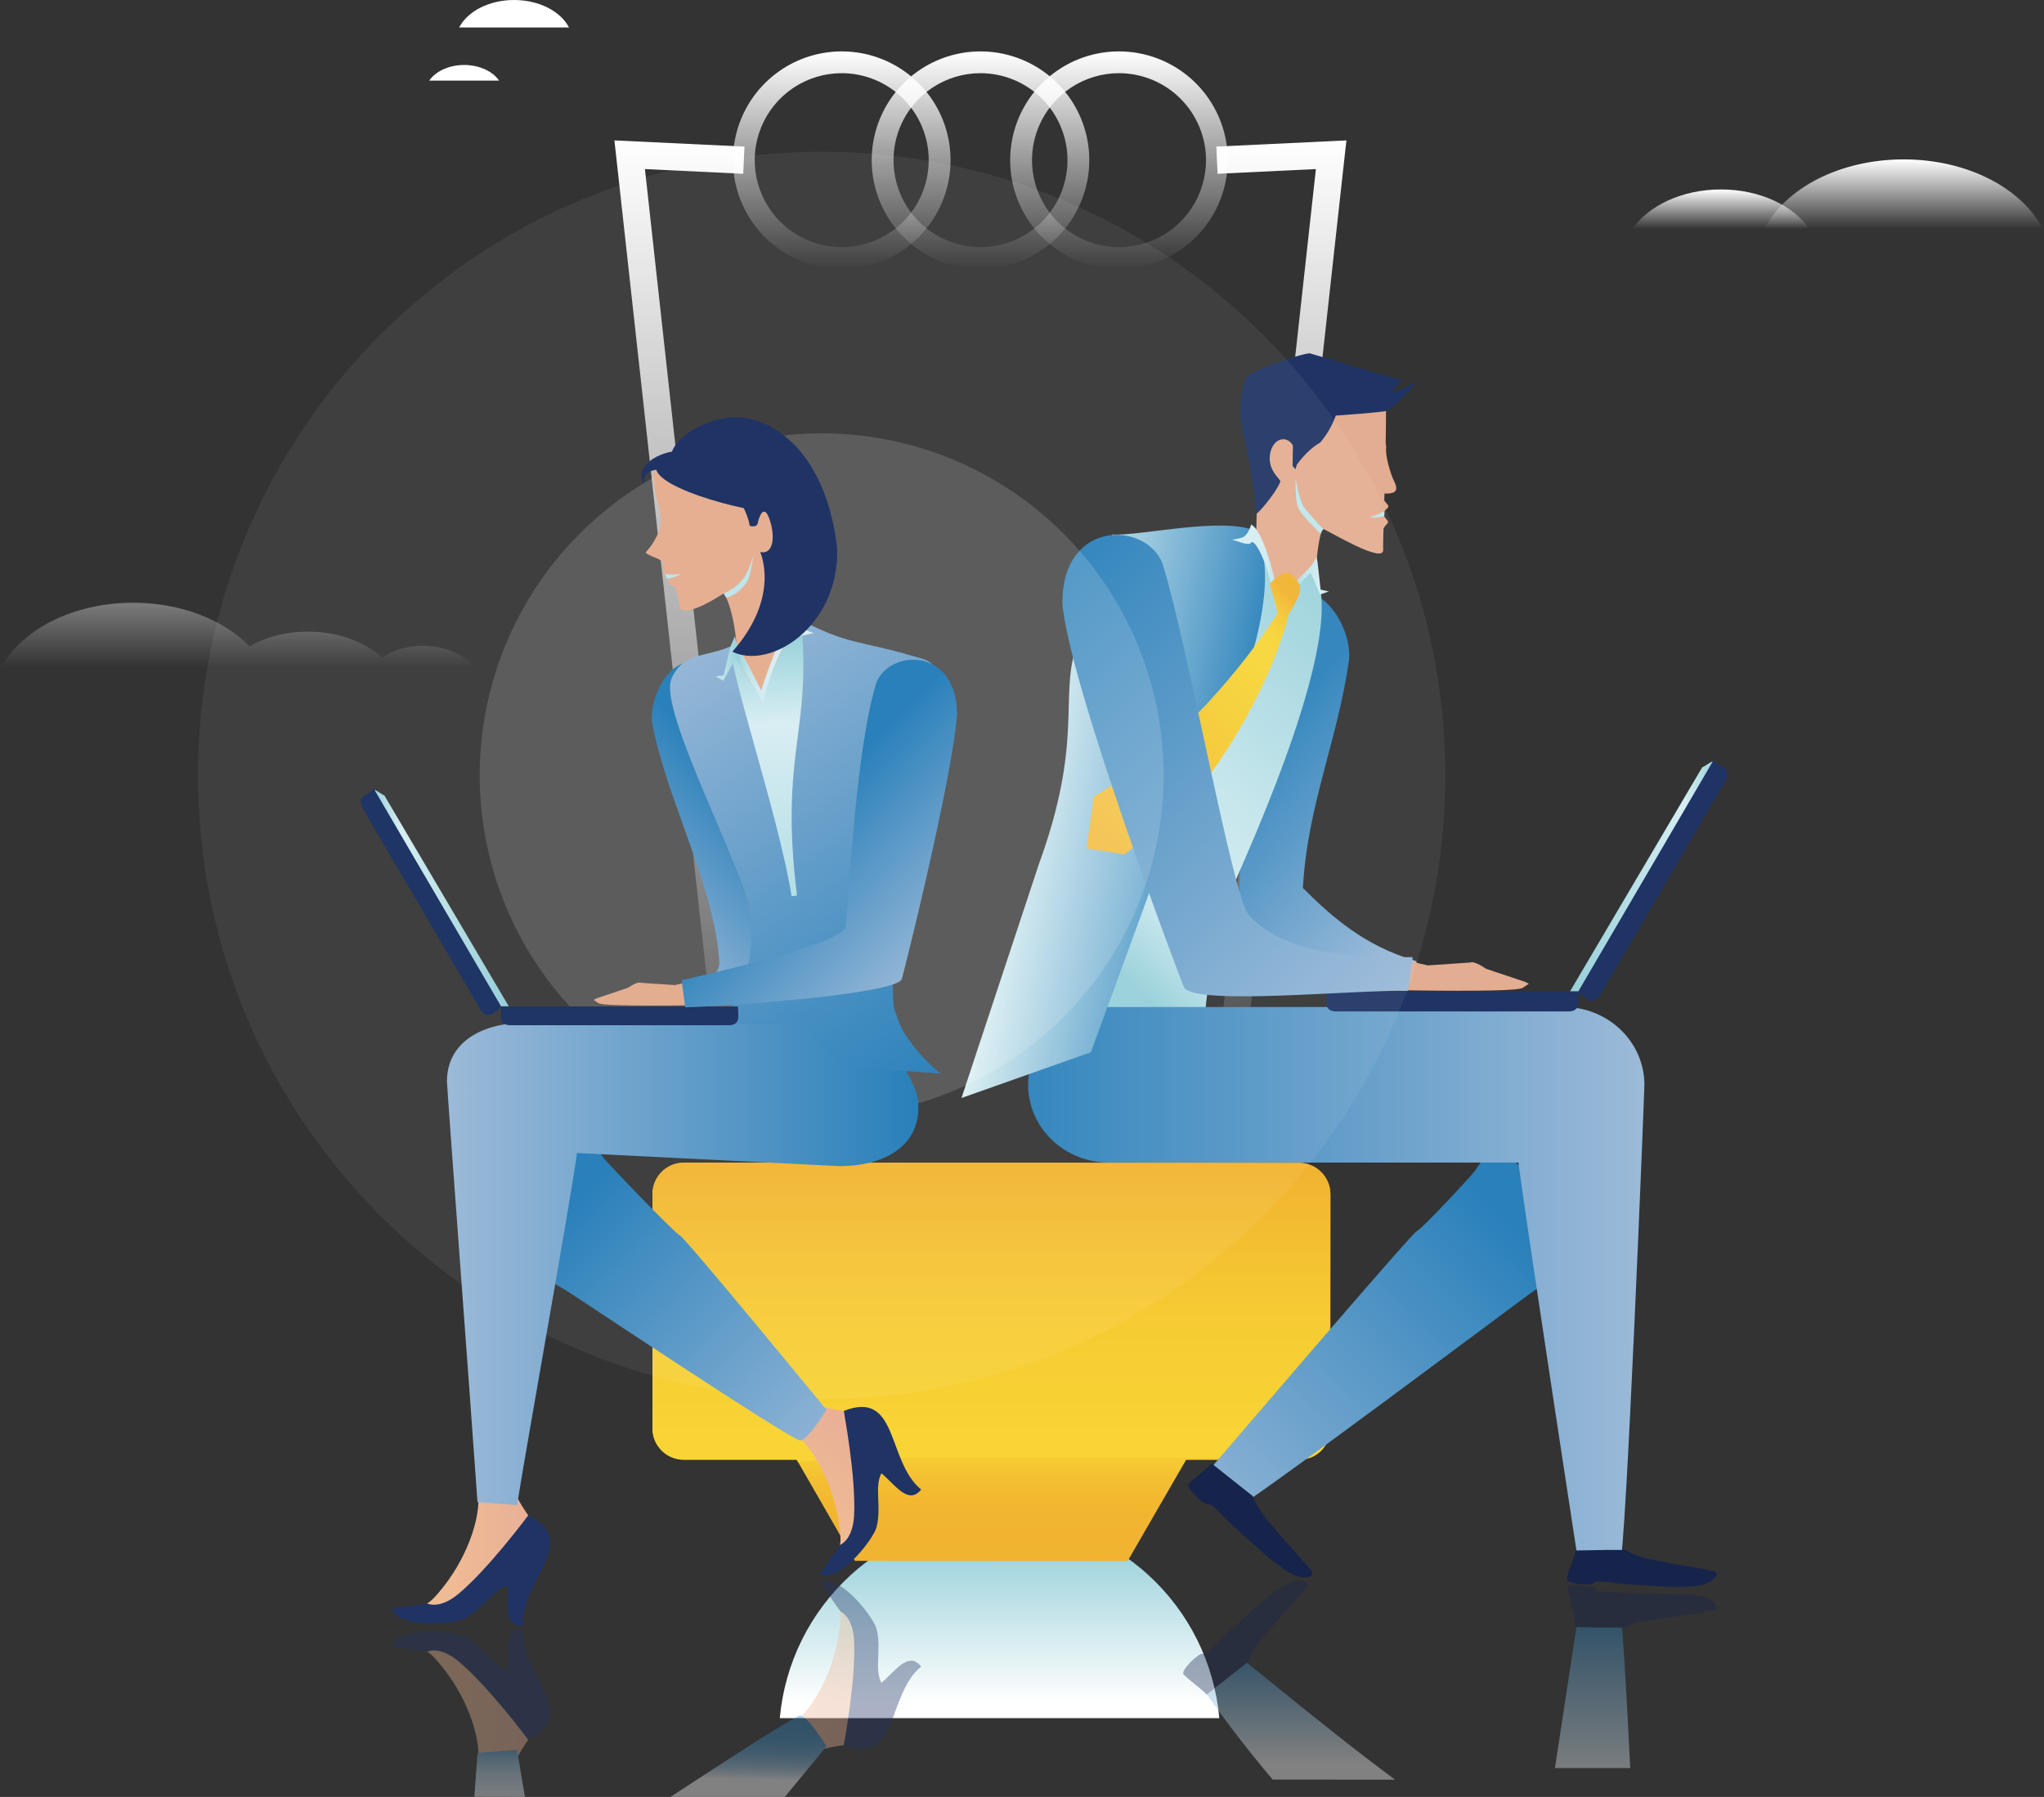 <svg width="389" height="342" viewBox="0 0 389 342" fill="none" xmlns="http://www.w3.org/2000/svg">
<rect x="0" y="0" width="389" height="342" fill="#333333" stroke="none"/>
<path style="mix-blend-mode:multiply" d="M232.052 326.995C231.111 316.553 226.298 306.84 218.559 299.767C210.82 292.693 200.714 288.771 190.23 288.771C179.745 288.771 169.639 292.693 161.9 299.767C154.161 306.84 149.348 316.553 148.407 326.995H232.052Z" fill="url(#paint0_linear_26_1733)"/>
<path d="M335.766 43.587C339.752 35.842 350.123 30.336 362.291 30.336C374.459 30.336 384.816 35.851 388.792 43.596L335.766 43.587Z" fill="url(#paint1_linear_26_1733)"/>
<path d="M310.672 43.587C313.73 39.126 320.125 36.058 327.522 36.058C334.919 36.058 341.309 39.136 344.372 43.587H310.672Z" fill="url(#paint2_linear_26_1733)"/>
<path d="M87.381 5.233C88.953 2.183 93.028 0 97.837 0C102.646 0 106.721 2.183 108.288 5.233H87.381Z" fill="white"/>
<path d="M81.692 15.34C82.897 13.58 85.424 12.366 88.337 12.366C91.249 12.366 93.776 13.58 94.981 15.34H81.692Z" fill="white"/>
<path d="M247.227 221.323L130.135 221.286C128.558 221.286 127.045 221.911 125.928 223.024C124.811 224.137 124.18 225.647 124.174 227.224V271.879C124.18 273.456 124.811 274.966 125.928 276.078C127.046 277.19 128.559 277.814 130.135 277.813H151.625L162.702 297.063L214.609 297.091L225.728 277.846H247.218C247.999 277.847 248.773 277.693 249.495 277.395C250.218 277.096 250.874 276.658 251.427 276.106C251.979 275.553 252.418 274.897 252.717 274.175C253.016 273.453 253.17 272.68 253.17 271.898L253.194 227.29C253.194 225.708 252.565 224.19 251.446 223.071C250.327 221.952 248.81 221.323 247.227 221.323Z" fill="url(#paint3_linear_26_1733)"/>
<path d="M130.135 277.813H151.626L151.87 278.246C157.22 277.693 162.594 277.415 167.972 277.413H249.401C250.509 276.977 251.461 276.218 252.132 275.235C252.803 274.251 253.163 273.089 253.166 271.898L253.189 227.29C253.189 225.711 252.563 224.196 251.448 223.078C250.333 221.959 248.821 221.328 247.241 221.323L130.135 221.286C128.558 221.286 127.045 221.911 125.928 223.024C124.811 224.137 124.18 225.647 124.174 227.224V271.879C124.18 273.456 124.811 274.966 125.928 276.078C127.046 277.19 128.559 277.814 130.135 277.813Z" fill="url(#paint4_linear_26_1733)"/>
<path d="M212.952 51.191C208.857 51.191 204.855 49.977 201.45 47.702C198.045 45.427 195.391 42.193 193.824 38.41C192.257 34.627 191.847 30.464 192.646 26.448C193.445 22.432 195.417 18.742 198.312 15.847C201.208 12.951 204.897 10.979 208.913 10.181C212.929 9.382 217.092 9.792 220.876 11.359C224.659 12.926 227.892 15.58 230.167 18.984C232.442 22.389 233.657 26.392 233.657 30.487C233.657 35.978 231.475 41.244 227.592 45.127C223.71 49.01 218.443 51.191 212.952 51.191ZM212.952 13.928C209.678 13.93 206.477 14.903 203.755 16.724C201.034 18.544 198.913 21.131 197.661 24.157C196.409 27.183 196.082 30.512 196.722 33.723C197.362 36.935 198.94 39.884 201.256 42.199C203.573 44.514 206.523 46.09 209.735 46.728C212.947 47.366 216.276 47.038 219.301 45.784C222.326 44.531 224.911 42.408 226.731 39.685C228.55 36.963 229.52 33.762 229.52 30.487C229.516 26.095 227.768 21.885 224.662 18.78C221.555 15.676 217.344 13.931 212.952 13.928Z" fill="url(#paint5_linear_26_1733)"/>
<path d="M160.199 51.191C156.104 51.191 152.101 49.977 148.696 47.702C145.291 45.427 142.638 42.193 141.071 38.41C139.504 34.627 139.094 30.464 139.893 26.448C140.691 22.432 142.663 18.742 145.559 15.847C148.454 12.951 152.143 10.979 156.16 10.181C160.176 9.382 164.339 9.792 168.122 11.359C171.905 12.926 175.139 15.58 177.414 18.984C179.689 22.389 180.903 26.392 180.903 30.487C180.903 35.978 178.722 41.244 174.839 45.127C170.956 49.01 165.69 51.191 160.199 51.191ZM160.199 13.928C156.924 13.926 153.721 14.896 150.997 16.714C148.273 18.533 146.149 21.118 144.894 24.144C143.639 27.169 143.31 30.499 143.948 33.712C144.586 36.924 146.162 39.876 148.477 42.192C150.793 44.509 153.743 46.087 156.956 46.727C160.168 47.367 163.498 47.039 166.524 45.786C169.55 44.533 172.137 42.411 173.957 39.688C175.777 36.964 176.748 33.762 176.748 30.487C176.744 26.098 175 21.89 171.897 18.786C168.795 15.681 164.588 13.934 160.199 13.928Z" fill="url(#paint6_linear_26_1733)"/>
<path d="M186.602 51.191C182.507 51.191 178.504 49.977 175.099 47.702C171.694 45.427 169.04 42.193 167.473 38.41C165.906 34.627 165.496 30.464 166.295 26.448C167.094 22.432 169.066 18.742 171.961 15.847C174.857 12.951 178.546 10.979 182.562 10.181C186.579 9.382 190.741 9.792 194.525 11.359C198.308 12.926 201.541 15.58 203.816 18.984C206.091 22.389 207.306 26.392 207.306 30.487C207.306 35.978 205.124 41.244 201.242 45.127C197.359 49.01 192.093 51.191 186.602 51.191ZM186.602 13.928C183.327 13.928 180.125 14.899 177.402 16.719C174.679 18.538 172.557 21.125 171.303 24.15C170.05 27.176 169.722 30.505 170.361 33.717C171 36.929 172.577 39.88 174.893 42.196C177.209 44.511 180.159 46.089 183.371 46.727C186.583 47.366 189.913 47.038 192.938 45.785C195.964 44.532 198.55 42.41 200.37 39.687C202.189 36.963 203.16 33.762 203.16 30.487C203.155 26.097 201.409 21.888 198.305 18.784C195.2 15.68 190.992 13.933 186.602 13.928Z" fill="url(#paint7_linear_26_1733)"/>
<path d="M250.432 32.176L229.958 217.841H235.167L255.904 29.739L256.243 26.723L231.483 27.899L231.723 33.075L250.432 32.176Z" fill="url(#paint8_linear_26_1733)"/>
<path d="M143.203 217.841L122.738 32.176L141.443 33.075L141.687 27.899L116.932 26.723L138.003 217.841H143.203Z" fill="url(#paint9_linear_26_1733)"/>
<path d="M269.451 182.889C259.81 180.066 253.631 174.673 247.957 168.998C248.818 153.197 254.61 140.883 256.761 125.406C257.306 117.633 248.07 105.596 241.929 118.645C237.077 131.251 235.252 180 235.398 180.07C247.594 184.093 249.985 185.063 267.762 188.07C268.948 184.94 269.978 183.039 269.451 182.889Z" fill="url(#paint10_linear_26_1733)"/>
<path fill-rule="evenodd" clip-rule="evenodd" d="M47.479 122.993C42.59 117.99 34.5 114.716 25.349 114.716C13.712 114.716 3.807 119.99 0 127.42L42.495 127.42L50.711 127.42L74.719 127.42C74.719 127.42 74.719 127.42 74.719 127.42H90.609C88.779 124.743 84.963 122.908 80.535 122.908C77.505 122.908 74.764 123.767 72.749 125.167C69.46 122.147 64.347 120.212 58.612 120.212C54.41 120.212 50.542 121.25 47.479 122.993Z" fill="url(#paint11_linear_26_1733)"/>
<path d="M263.273 72.488C257.085 75.443 253.575 75.095 247.105 75.9C246.427 75.984 239.044 81.292 238.381 81.255L239.322 90.92L239.044 102.801L240.065 109.417L249.947 113.741C249.947 113.741 250.771 100.237 251.947 100.721C253.123 101.206 263.381 107.408 263.24 104.627C263.099 101.846 264.482 71.914 263.273 72.488Z" fill="#E3AD91"/>
<path d="M258.497 80.746C256.723 83.184 257.556 85.452 258.967 87.894C259.681 89.034 260.274 90.245 260.737 91.508C261.207 92.92 261.546 91.24 262.322 91.037C261.659 91.207 261.005 91.4 260.351 91.616C258.469 92.228 257.368 94.741 260.167 93.828C261.744 93.315 267.282 95.381 265.301 91.541C264.642 90.261 263.598 86.657 263.805 85.273C264.087 83.391 260.548 82.45 261.88 80.615C263.292 78.686 259.24 79.735 258.511 80.746" fill="#E3AD91"/>
<path d="M263.104 101.648C263.104 101.738 262.76 104.599 262.77 104.702C261.231 104.109 259.984 100.938 258.309 100.693C258.177 98.378 258.031 96.058 257.904 93.738C259.565 93.903 259.989 92.096 261.626 91.819C260.619 89.522 262.798 93.654 262.774 93.701C262.37 94.242 263.715 95.555 264.12 96.091C264.525 96.627 263.744 96.797 263.344 97.475C262.944 98.152 264.167 98.952 264.167 99.357C264.167 99.761 262.962 100.303 263.104 101.648Z" fill="#E3AD91"/>
<path d="M241.722 86.332C242.315 83.076 245.449 82.6 246.427 85.584C246.427 85.584 246.653 88.177 246.484 88.906C247.632 87.179 249.444 85.221 251.255 84.233C252.541 82.711 253.543 80.971 254.215 79.095C254.215 79.095 263.452 78.469 264.064 78.154C264.675 77.838 269.183 73.919 269.108 72.771C269.108 72.771 265.918 74.902 264.873 74.432L266.783 72.399C266.783 72.399 250.154 67.552 249.373 67.27C248.592 66.988 239.27 70.093 237.609 71.477C235.948 72.86 235.591 79.579 236.847 83.593C237.496 85.673 239.256 97.145 239.058 97.71C238.786 98.472 242.639 94.209 243.675 91.654C243.849 91.277 241.134 89.579 241.722 86.332Z" fill="#1F3465"/>
<path d="M246.559 89.325L245.999 88.68L246.07 83.824L248.484 81.697L246.559 89.325Z" fill="#1F3465"/>
<path d="M263.494 97.253C262.635 97.767 261.704 98.151 260.732 98.392C260.732 98.392 261.645 98.684 263.452 98.218C263.484 97.897 263.498 97.575 263.494 97.253Z" fill="#BEE5EB"/>
<path d="M251.679 100.919C251.288 101.517 251.312 101.597 251.312 101.597C251.312 101.597 247.481 97.926 246.982 96.468C246.484 95.009 246.554 90.962 246.554 90.962C246.554 90.962 247.213 95.272 248.272 96.66C249.331 98.049 251.834 100.712 251.834 100.712C251.778 100.778 251.726 100.847 251.679 100.919Z" fill="#BEE5EB"/>
<path d="M249.345 107.935C249.345 107.935 250.474 106.495 250.469 106.49C249.933 109.459 245.858 111.883 243.138 114.057C242.432 110.669 240.414 104.914 239.124 101.526C232.781 126.465 201.546 196.158 201.33 198.351L223.916 203.184C224.034 202.793 229.483 201.918 229.417 201.509C229.083 199.49 228.029 186.714 235.623 166.462C253.82 125.213 253.203 111.662 249.345 107.935Z" fill="url(#paint12_linear_26_1733)"/>
<path d="M280.796 222.716C289.073 208.553 299.882 246.244 301.176 239.708C301.176 239.708 292.607 245.354 292.118 245.533C291.628 245.712 235.181 288.226 233.6 288.033C232.019 287.841 228.518 281.662 228.518 281.662C228.518 281.662 268.618 234.729 269.602 234.344C270.585 233.958 280.42 223.366 280.796 222.716Z" fill="url(#paint13_linear_26_1733)"/>
<path d="M312.949 206.459C312.949 198.285 306.065 191.655 297.576 191.655H211.032C202.563 191.655 195.664 198.285 195.664 206.459C195.664 214.632 202.544 221.262 211.032 221.262H288.965C291.191 237.732 300.489 298.136 300.489 298.136C300.489 298.136 307.18 298.856 308.295 297.698C309.41 296.541 312.949 207.974 312.949 206.459Z" fill="url(#paint14_linear_26_1733)"/>
<path d="M182.983 208.972L197.721 164.443C206.078 141.509 201.767 132.968 204.652 123.675C212.519 117.087 220.651 108.782 211.578 101.719C216.712 102.114 232.372 98.289 238.932 101.013C239.557 102.632 248.046 114.598 222.086 160.693C216.472 176.005 207.616 200.262 207.616 200.262L182.983 208.972Z" fill="url(#paint15_linear_26_1733)"/>
<path d="M299.896 295.087L305.726 294.988H309.316C311.806 296.597 315.594 297.035 318.549 297.637C321.504 298.24 322.784 298.291 326.077 299.016C326.202 299.022 326.323 299.064 326.425 299.138C326.526 299.211 326.603 299.313 326.647 299.43C326.692 299.547 326.7 299.675 326.673 299.797C326.645 299.919 326.582 300.03 326.491 300.117C325.108 301.999 321.626 301.971 319.509 302.032C317.391 302.093 313.104 301.717 311.01 301.614C306.305 301.383 303.891 300.489 303.275 301.322C302.865 301.882 297.948 301.477 298.183 300.465C298.762 297.882 299.698 296.405 299.896 295.087Z" fill="#16244C"/>
<g style="mix-blend-mode:multiply" opacity="0.39">
<path d="M310.262 336.5C309.467 320.468 308.705 307.491 308.295 307.067C307.18 305.91 300.489 306.63 300.489 306.63C300.489 306.63 298.376 320.351 295.924 336.5H310.262Z" fill="url(#paint16_linear_26_1733)"/>
<path d="M299.896 309.669L305.726 309.763H309.316C311.806 308.154 314.074 308.596 317.033 307.994C319.993 307.392 322.76 307.185 326.073 306.455C326.198 306.451 326.319 306.41 326.421 306.337C326.522 306.264 326.6 306.162 326.645 306.045C326.689 305.928 326.697 305.8 326.669 305.678C326.641 305.556 326.578 305.445 326.487 305.359C325.103 303.477 321.621 303.505 319.504 303.444C317.386 303.383 310.347 303.35 307.491 303.044C304.15 302.686 304.423 303.143 303.867 302.804C303.646 302.663 303.576 302.093 303.279 302.056C301.576 301.835 298.103 301.308 298.315 302.319C298.898 304.907 299.698 308.352 299.896 309.669Z" fill="#16244C"/>
</g>
<path d="M230.617 278.557L235.548 282.467L238.437 284.754C239.487 287.723 242.272 290.509 244.291 292.908C246.31 295.308 247.293 296.155 249.528 298.889C249.625 298.975 249.697 299.086 249.734 299.21C249.771 299.335 249.773 299.467 249.739 299.592C249.706 299.717 249.638 299.83 249.543 299.919C249.448 300.008 249.331 300.068 249.204 300.094C246.983 300.823 244.202 298.578 242.465 297.27C240.729 295.962 237.496 292.922 235.878 291.501C232.217 288.288 230.819 285.996 229.831 286.325C229.168 286.546 225.455 283.06 226.241 282.344C228.241 280.509 229.685 279.563 230.617 278.557Z" fill="#16244C"/>
<g style="mix-blend-mode:multiply" opacity="0.38">
<path d="M265.503 338.716C250.168 327.357 233.506 312.93 232.635 313.034C231.04 313.231 227.553 319.4 227.553 319.4C232.09 326.088 236.981 332.528 242.206 338.693L265.503 338.716Z" fill="url(#paint17_linear_26_1733)"/>
<path d="M229.652 322.506L234.598 318.596C234.626 318.596 237.459 316.332 237.482 316.309C238.536 313.34 241.322 310.554 243.34 308.154C245.359 305.754 246.338 304.912 248.578 302.173C248.675 302.088 248.746 301.976 248.783 301.852C248.821 301.728 248.823 301.596 248.789 301.47C248.755 301.345 248.687 301.232 248.592 301.143C248.498 301.055 248.38 300.994 248.253 300.969C246.032 300.24 243.251 302.484 241.51 303.792C239.769 305.1 236.546 308.145 234.922 309.566C231.257 312.775 229.864 315.067 228.876 314.742C228.212 314.521 224.5 318.007 225.281 318.723C227.271 320.558 228.716 321.499 229.652 322.506Z" fill="#16244C"/>
</g>
<path d="M251.326 112.212L250.752 107.036L250.545 105.93C250.258 106.656 249.853 107.329 249.345 107.921C248.634 108.65 243.359 113.892 243.359 113.892C243.359 113.892 241.063 101.502 238.127 99.813C238.127 99.813 237.529 101.997 236.32 102.345C235.111 102.693 234.052 102.693 234.791 102.815C235.529 102.938 237.614 104.011 238.16 103.248C238.706 102.486 241.642 107.144 242.705 115.859L249.434 108.98L251.241 113.139L252.879 112.579L251.326 112.212Z" fill="url(#paint18_linear_26_1733)"/>
<path d="M247.199 111.012C247.199 111.012 245.938 108.98 244.804 108.984C243.67 108.989 241.642 111.097 241.642 111.097L243.176 116.659C243.176 116.659 234.428 130.926 220.481 142.798C216.617 146.063 212.497 149.014 208.162 151.621L206.793 161.469L213.973 162.618C213.973 162.618 224.914 154.703 229.624 148.308C241.548 132.107 245.209 117.591 245.053 117.398C244.818 117.111 248.451 112.763 247.185 111.008" fill="url(#paint19_linear_26_1733)"/>
<path fill-rule="evenodd" clip-rule="evenodd" d="M325.908 144.967C325.706 144.85 324.186 146.059 323.974 146.002L298.795 188.681H302.206C302.559 188.187 302.884 187.673 303.18 187.143L326.393 147.456C326.924 146.562 326.953 145.579 325.908 144.967Z" fill="url(#paint20_linear_26_1733)"/>
<path fill-rule="evenodd" clip-rule="evenodd" d="M252.479 188.71C252.422 188.926 252.389 190.535 252.389 190.771C252.389 192.018 253.217 192.497 254.234 192.497H298.56C299.576 192.497 300.399 192.027 300.399 190.771C300.399 190.535 300.366 188.926 300.315 188.71H252.479Z" fill="#1F3465"/>
<path fill-rule="evenodd" clip-rule="evenodd" d="M300.385 188.658C300.484 189.204 301.858 190.046 302.065 190.164C303.138 190.794 303.995 190.277 304.54 189.345L328.388 148.581C328.934 147.64 328.962 146.647 327.889 146.017C327.682 145.899 326.275 145.113 326.115 144.666L300.385 188.658Z" fill="#1F3465"/>
<path d="M289.779 188.009L290.956 187.242L290.226 186.86L282.806 184.381C282.806 184.381 280.669 182.823 279.775 183.19L271.705 183.736C271.705 183.736 268.656 183.072 267 182.498C266.957 182.498 266.713 182.376 266.365 183.872L265.861 188.441C265.861 188.441 288.655 188.912 289.779 188.009Z" fill="#E3AD91"/>
<path d="M268.844 182.16C260.788 182.258 245.359 182.465 237.689 174.193C234.635 170.899 226.33 123.811 221.253 107.29C218.175 99.244 202.243 98.717 202.177 114.668C203.202 129.576 225.187 187.971 225.37 187.971C227.45 191.434 257.979 188.333 268.002 188.578L268.844 182.16Z" fill="url(#paint21_linear_26_1733)"/>
<g style="mix-blend-mode:screen" opacity="0.2">
<path opacity="0.3" d="M275.065 147.546C275.065 213.089 221.935 266.237 156.392 266.237C90.849 266.237 37.686 213.089 37.686 147.546C37.686 82.003 90.83 28.878 156.373 28.878C221.916 28.878 275.065 82.007 275.065 147.546Z" fill="white"/>
<path d="M221.455 147.546C221.456 160.418 217.64 173.001 210.489 183.705C203.339 194.408 193.174 202.75 181.282 207.677C169.39 212.604 156.304 213.893 143.679 211.382C131.054 208.872 119.458 202.674 110.355 193.572C101.253 184.47 95.054 172.874 92.542 160.249C90.031 147.624 91.319 134.538 96.245 122.646C101.171 110.753 109.513 100.589 120.215 93.437C130.918 86.286 143.501 82.469 156.373 82.469C173.632 82.472 190.183 89.33 202.387 101.533C214.592 113.737 221.45 130.287 221.455 147.546Z" fill="white"/>
</g>
<path d="M137.97 189.853L134.342 186.503C137.109 184.936 137.043 183.966 136.77 181.647C135.439 167.629 126.573 151.197 124.108 137.509C123.341 130.615 131.128 119.586 137.057 130.968C141.819 142.003 145.179 185.293 145.057 185.364C142.933 187.208 140.544 188.721 137.97 189.853Z" fill="url(#paint22_linear_26_1733)"/>
<path d="M132.427 109.191C132.427 108.989 132.38 108.796 132.352 108.603C132.574 107.16 132.477 105.686 132.069 104.283C131.392 101.931 130.573 99.578 130.041 97.197C129.571 95.141 127.486 93.24 125.689 92.364C125.444 92.242 125.19 92.138 124.936 92.04C125.576 90.57 126.364 89.17 127.289 87.861C128.23 87.391 136.85 84.431 140.958 88.369C140.824 89.635 140.879 90.913 141.123 92.162C141.857 95.988 145.922 90.849 146.746 94.656C147.155 96.538 149.677 95.865 150.073 97.776C150.266 98.717 145.522 106.523 146.694 109.276C146.576 108.702 150.736 114.617 150.793 114.876C151.329 118 147.598 128.832 147.969 132.037C146.087 135.213 142.12 131.952 141.951 131.514C141.697 130.874 139.989 132.107 140.233 125.703C140.464 119.543 138.121 110.415 136.22 112.527C134.319 114.64 131.891 113.374 130.324 112.998C132.385 111.238 132.648 112.033 132.427 109.191Z" fill="#E6AF92"/>
<path d="M125.317 101.342C125.962 99.893 125.905 98.369 125.317 96.246C124.992 95.089 123.971 91.404 124.498 89.155C130.964 86.901 131.797 88.614 134.145 93.903C135.382 96.698 139.937 111.464 139.791 111.586C139.419 111.746 131.971 117.256 129.59 116C129.274 115.835 128.983 111.695 128.112 111.506C127.242 111.318 127.147 110.843 127.213 110.17C127.279 109.497 127.439 109.629 126.766 109.427C126.093 109.224 126.428 108.66 126.296 107.544C126.164 106.429 124.748 106.279 123.444 105.573C122.141 104.867 123.435 105.554 125.317 101.342Z" fill="#E6AF92"/>
<path d="M126.555 109.248C127.57 109.387 128.601 109.375 129.613 109.21C129.613 109.21 128.874 109.855 126.983 110.151C126.819 109.86 126.676 109.559 126.555 109.248Z" fill="#BEE5EB"/>
<path d="M137.829 113.125C138.196 113.666 138.172 113.727 138.172 113.727C138.172 113.727 140.191 113.53 142.116 110.838C142.836 109.831 143.363 105.836 143.363 105.836C143.363 105.836 142.37 109.06 141.429 110.189C140.448 111.419 139.159 112.367 137.693 112.937C137.693 112.937 137.749 113.012 137.829 113.125Z" fill="#BEE5EB"/>
<path fill-rule="evenodd" clip-rule="evenodd" d="M129.848 85.744C137.721 77.707 146.073 86.685 149.762 95.065C149.462 95.717 149.256 96.407 149.15 97.117C148.934 99.056 126.202 94.016 124.903 89.395C123.256 89.602 122.458 90.543 122.508 92.219C120.527 88.685 125.402 85.791 129.848 85.744Z" fill="#203365"/>
<path d="M171.073 202.883L135.264 196.615C146.035 186.027 142.793 172.264 141.415 168.659C135.66 153.79 125.646 133.909 127.82 129.086C130.065 124.108 134.253 125.124 139.029 123.025C139.156 126.319 143.109 130.507 145.715 133.26C147.056 129.533 149.357 120.696 151.235 117.341C161.117 122.847 163.94 121.92 173.158 124.701C178.677 126.366 181.553 124.785 175.097 153.875C169.935 177.939 168.683 181.383 171.073 202.883Z" fill="url(#paint23_linear_26_1733)"/>
<path d="M151.687 170.452L150.642 170.56C148.332 155.893 139.198 128.94 139.034 123.228C139.034 123.228 139.41 123.341 139.415 123.341C140.633 126.536 141.142 127.618 145.132 133.222C147.908 124.065 150.473 121.237 152.383 117.784C154.693 138.921 148.261 143.16 151.687 170.452Z" fill="url(#paint24_linear_26_1733)"/>
<path d="M137.707 128.54L139.029 123.035L139.862 121.087C140.01 121.893 140.283 122.671 140.671 123.392C141.222 124.272 144.873 131.392 144.873 131.392C144.873 131.392 148.91 118.325 151.931 116.88C151.931 116.88 152.148 119.317 153.225 119.849C154.303 120.381 155.282 120.517 154.576 120.569C153.87 120.621 151.752 121.51 151.367 120.597C150.981 119.685 147.527 124.362 145.198 133.618L139.975 125.317L137.655 129.552L136.21 128.738L137.707 128.54Z" fill="url(#paint25_linear_26_1733)"/>
<path d="M145.118 80.469C157.136 85.673 159.037 101.272 159.338 104.74C159.484 119.435 146.478 127.529 139.377 124.032C148.647 113.563 144.671 105.069 144.671 105.069C147.494 105.639 147.494 101.441 146.318 98.481C145.141 95.522 144.243 99.371 144.243 99.371C144.167 100.557 142.685 100.081 142.685 100.081C142.294 97.616 140.064 92.52 135.834 91.037C132.653 89.922 136.238 89.296 134.065 87.273C131.891 85.25 127.863 86.106 127.863 86.106C128.616 82.798 137.373 77.109 145.118 80.469Z" fill="#203365"/>
<path fill-rule="evenodd" clip-rule="evenodd" d="M99.498 309.41C95.583 309.698 96.825 305.044 96.642 301.755C93.79 302.493 91.988 306.159 88.431 308.041C86.398 309.076 76.225 310.107 74.549 306.206C81.608 305.063 82.925 305.293 84.083 304.489C91.809 301.134 95.07 293.976 100.514 288.438C110.673 293.374 98.99 300.903 99.498 309.41Z" fill="#203365"/>
<path d="M83.287 303.345C88.868 296.922 91.527 288.89 91.009 284.053H98.138C98.138 284.994 100.528 288.415 100.528 288.415C100.528 288.415 92.962 298.593 87.259 303.345C83.565 306.423 81.269 305.152 81.269 305.152C81.269 305.152 81.711 305.138 83.287 303.345Z" fill="url(#paint26_linear_26_1733)"/>
<path fill-rule="evenodd" clip-rule="evenodd" d="M175.308 283.493C172.866 286.565 170.288 282.495 167.747 280.401C166.335 282.999 167.831 286.81 166.805 290.701C166.189 292.899 160.053 301.054 156.049 299.665C159.987 293.699 161.051 292.885 161.248 291.487C164.02 283.535 160.966 276.288 160.59 268.529C171.073 264.412 168.721 278.114 175.308 283.493Z" fill="#203365"/>
<path d="M159.855 291.304C158.914 282.834 154.816 275.446 150.915 272.562L155.738 267.334C156.439 268.002 160.571 268.534 160.571 268.534C160.571 268.534 162.923 280.999 162.547 288.41C162.307 293.214 159.813 294.056 159.813 294.056C159.813 294.056 160.119 293.689 159.855 291.304Z" fill="url(#paint27_linear_26_1733)"/>
<path d="M114.777 220.288C106.702 207.273 99.846 246.042 98.585 240.051C98.585 240.051 106.942 245.227 107.417 245.402C107.893 245.576 150.774 274.331 152.331 274.152C153.889 273.973 157.286 268.303 157.286 268.303C157.286 268.303 130.338 235.497 129.378 235.115C128.418 234.734 115.144 220.876 114.777 220.288Z" fill="url(#paint28_linear_26_1733)"/>
<path d="M173.619 206.125C172.617 203.245 167.234 197.236 167.191 195.114L100.053 194.643C91.776 194.643 85.061 198.314 85.061 205.828C85.061 206.967 89.452 265.588 90.873 285.888L98.401 286.443C100.975 270.604 108.151 231.05 109.822 219.446L159.78 221.94C168.057 221.94 174.772 218.326 174.772 210.816C174.797 209.179 174.4 207.563 173.619 206.125Z" fill="url(#paint29_linear_26_1733)"/>
<path fill-rule="evenodd" clip-rule="evenodd" d="M71.317 150.383C71.505 150.275 72.935 151.414 73.133 151.362L96.83 191.528H93.621C93.289 191.062 92.983 190.578 92.703 190.079L70.86 152.736C70.376 151.875 70.338 150.962 71.317 150.383Z" fill="url(#paint30_linear_26_1733)"/>
<path fill-rule="evenodd" clip-rule="evenodd" d="M140.431 191.556C140.483 191.754 140.511 193.269 140.511 193.495C140.511 194.671 139.735 195.119 138.779 195.119H97.06C96.119 195.119 95.334 194.648 95.334 193.495C95.334 193.269 95.334 191.754 95.409 191.556H140.431Z" fill="#1E3565"/>
<path fill-rule="evenodd" clip-rule="evenodd" d="M95.348 191.505C95.249 192.018 93.96 192.808 93.762 192.916C92.75 193.504 91.946 193.02 91.433 192.14L68.992 153.781C68.479 152.901 68.446 151.96 69.463 151.367C69.656 151.254 70.973 150.515 71.133 150.096L95.348 191.505Z" fill="#1E3565"/>
<path d="M113.901 190.921L112.96 190.3L113.549 189.994L119.529 187.994C119.529 187.994 121.251 186.738 121.976 187.053L128.474 187.486C128.474 187.486 130.935 186.95 132.272 186.489C132.305 186.489 132.502 186.39 132.78 187.594L133.185 191.283C133.185 191.283 114.814 191.66 113.901 190.921Z" fill="#E3AD90"/>
<path d="M129.726 186.559C151.301 181.633 160.585 178.329 160.914 176.376C161.521 172.81 162.674 143.311 166.763 129.994C169.243 123.51 182.084 123.087 182.136 135.947C181.308 147.955 171.718 186.437 171.572 186.442C169.897 189.227 138.488 191.524 130.408 191.716L129.726 186.559Z" fill="url(#paint31_linear_26_1733)"/>
<path d="M160.754 202.991L178.979 204.327C176.273 202.12 173.937 199.494 172.062 196.549C170.542 194.093 169.266 188.606 169.266 188.606L150.035 193.095L160.754 202.991Z" fill="url(#paint32_linear_26_1733)"/>
<g style="mix-blend-mode:multiply" opacity="0.38">
<path fill-rule="evenodd" clip-rule="evenodd" d="M175.308 317.179C172.866 314.107 170.288 318.177 167.747 320.271C166.335 317.673 167.831 313.862 166.805 309.97C166.189 307.773 160.053 299.618 156.049 301.03C159.987 307.001 161.051 307.811 161.248 309.203C164.02 317.16 160.966 324.412 160.59 332.166C171.073 336.265 168.721 322.548 175.308 317.179Z" fill="#203365"/>
<path d="M159.855 309.373C158.914 317.843 154.816 325.23 150.915 328.115L155.738 333.343C156.439 332.675 160.571 332.143 160.571 332.143C160.571 332.143 162.923 319.683 162.547 312.271C162.307 307.462 159.813 306.625 159.813 306.625C159.813 306.625 160.119 306.992 159.855 309.373Z" fill="url(#paint33_linear_26_1733)"/>
<path d="M149.362 341.991C153.837 336.58 157.286 332.373 157.286 332.373C157.286 332.373 153.884 326.727 152.331 326.529C151.508 326.43 139.156 334.416 127.609 341.991H149.362Z" fill="url(#paint34_linear_26_1733)"/>
</g>
<g style="mix-blend-mode:multiply" opacity="0.38">
<path fill-rule="evenodd" clip-rule="evenodd" d="M99.498 310.121C95.583 309.834 96.825 314.488 96.642 317.777C93.79 317.038 91.988 313.373 88.431 311.49C86.398 310.455 76.225 309.425 74.549 313.326C81.608 314.474 82.925 314.243 84.083 315.043C91.809 318.398 95.07 325.555 100.514 331.094C110.673 326.157 98.99 318.614 99.498 310.121Z" fill="#203365"/>
<path d="M83.287 316.191C88.868 322.609 91.527 330.642 91.009 335.484H98.138C98.138 334.514 100.528 331.117 100.528 331.117C100.528 331.117 92.962 320.939 87.259 316.186C83.565 313.109 81.269 314.38 81.269 314.38C81.269 314.38 81.711 314.38 83.287 316.191Z" fill="url(#paint35_linear_26_1733)"/>
<path d="M99.907 341.991C99.319 338.58 98.806 335.535 98.406 333.051L90.877 333.602C90.713 335.926 90.51 338.778 90.28 341.968L99.907 341.991Z" fill="url(#paint36_linear_26_1733)"/>
</g>
<defs>
<linearGradient id="paint0_linear_26_1733" x1="190.23" y1="293.144" x2="190.23" y2="344.019" gradientUnits="userSpaceOnUse">
<stop stop-color="#96CFD9"/>
<stop offset="0.61" stop-color="white"/>
</linearGradient>
<linearGradient id="paint1_linear_26_1733" x1="362.279" y1="30.336" x2="362.279" y2="43.596" gradientUnits="userSpaceOnUse">
<stop stop-color="white"/>
<stop offset="1" stop-color="white" stop-opacity="0"/>
</linearGradient>
<linearGradient id="paint2_linear_26_1733" x1="327.522" y1="36.058" x2="327.522" y2="43.587" gradientUnits="userSpaceOnUse">
<stop stop-color="white"/>
<stop offset="1" stop-color="white" stop-opacity="0"/>
</linearGradient>
<linearGradient id="paint3_linear_26_1733" x1="188.667" y1="222.472" x2="188.667" y2="298.795" gradientUnits="userSpaceOnUse">
<stop stop-color="#F1B330"/>
<stop offset="0.04" stop-color="#F2B731"/>
<stop offset="0.24" stop-color="#F6CA33"/>
<stop offset="0.45" stop-color="#F8D435"/>
<stop offset="0.68" stop-color="#F9D835"/>
<stop offset="0.72" stop-color="#F6CC33"/>
<stop offset="0.78" stop-color="#F3BE31"/>
<stop offset="0.86" stop-color="#F2B530"/>
<stop offset="1" stop-color="#F1B330"/>
</linearGradient>
<linearGradient id="paint4_linear_26_1733" x1="188.667" y1="222.472" x2="188.667" y2="298.8" gradientUnits="userSpaceOnUse">
<stop stop-color="#F1B330"/>
<stop offset="0.06" stop-color="#F2B731"/>
<stop offset="0.35" stop-color="#F6CA33"/>
<stop offset="0.66" stop-color="#F8D435"/>
<stop offset="1" stop-color="#F9D835"/>
</linearGradient>
<linearGradient id="paint5_linear_26_1733" x1="212.952" y1="9.783" x2="212.952" y2="51.191" gradientUnits="userSpaceOnUse">
<stop stop-color="white"/>
<stop offset="1" stop-color="white" stop-opacity="0"/>
</linearGradient>
<linearGradient id="paint6_linear_26_1733" x1="160.199" y1="9.783" x2="160.199" y2="51.191" gradientUnits="userSpaceOnUse">
<stop stop-color="white"/>
<stop offset="1" stop-color="white" stop-opacity="0"/>
</linearGradient>
<linearGradient id="paint7_linear_26_1733" x1="186.602" y1="9.783" x2="186.602" y2="51.191" gradientUnits="userSpaceOnUse">
<stop stop-color="white"/>
<stop offset="1" stop-color="white" stop-opacity="0"/>
</linearGradient>
<linearGradient id="paint8_linear_26_1733" x1="243.101" y1="26.723" x2="243.101" y2="217.841" gradientUnits="userSpaceOnUse">
<stop stop-color="white"/>
<stop offset="1" stop-color="white" stop-opacity="0"/>
</linearGradient>
<linearGradient id="paint9_linear_26_1733" x1="130.067" y1="26.723" x2="130.067" y2="217.841" gradientUnits="userSpaceOnUse">
<stop stop-color="white"/>
<stop offset="1" stop-color="white" stop-opacity="0"/>
</linearGradient>
<linearGradient id="paint10_linear_26_1733" x1="239.479" y1="140.998" x2="275.69" y2="173.252" gradientUnits="userSpaceOnUse">
<stop stop-color="#2980BA"/>
<stop offset="1" stop-color="#9CBAD8"/>
</linearGradient>
<linearGradient id="paint11_linear_26_1733" x1="45.305" y1="92.5" x2="45.305" y2="127" gradientUnits="userSpaceOnUse">
<stop stop-color="white"/>
<stop offset="1" stop-color="white" stop-opacity="0"/>
</linearGradient>
<linearGradient id="paint12_linear_26_1733" x1="265.612" y1="118.502" x2="207.552" y2="179.777" gradientUnits="userSpaceOnUse">
<stop stop-color="#96CFD9"/>
<stop offset="0.78" stop-color="#D6EEF3"/>
<stop offset="1" stop-color="#96CFD9"/>
</linearGradient>
<linearGradient id="paint13_linear_26_1733" x1="288.829" y1="233.29" x2="223.85" y2="297.633" gradientUnits="userSpaceOnUse">
<stop stop-color="#2980BA"/>
<stop offset="1" stop-color="#9CBAD8"/>
</linearGradient>
<linearGradient id="paint14_linear_26_1733" x1="195.664" y1="245.006" x2="312.949" y2="245.006" gradientUnits="userSpaceOnUse">
<stop stop-color="#2980BA"/>
<stop offset="1" stop-color="#9CBAD8"/>
</linearGradient>
<linearGradient id="paint15_linear_26_1733" x1="233.318" y1="157.046" x2="194.412" y2="149.9" gradientUnits="userSpaceOnUse">
<stop stop-color="#2980BA"/>
<stop offset="1" stop-color="#D7EEF1"/>
</linearGradient>
<linearGradient id="paint16_linear_26_1733" x1="303.096" y1="307.975" x2="303.096" y2="368.389" gradientUnits="userSpaceOnUse">
<stop stop-color="#2980BA"/>
<stop offset="0.53" stop-color="white"/>
</linearGradient>
<linearGradient id="paint17_linear_26_1733" x1="246.526" y1="314.398" x2="246.526" y2="347.774" gradientUnits="userSpaceOnUse">
<stop stop-color="#2980BA"/>
<stop offset="0.64" stop-color="white"/>
</linearGradient>
<linearGradient id="paint18_linear_26_1733" x1="233.849" y1="106.676" x2="253.335" y2="110.22" gradientUnits="userSpaceOnUse">
<stop stop-color="#D6EEF3"/>
<stop offset="0.28" stop-color="#D4EDF2"/>
<stop offset="0.38" stop-color="#CDEAEF"/>
<stop offset="0.46" stop-color="#C1E4EB"/>
<stop offset="0.52" stop-color="#B0DCE4"/>
<stop offset="0.57" stop-color="#9AD1DB"/>
<stop offset="0.58" stop-color="#96CFD9"/>
<stop offset="0.59" stop-color="#98D0DA"/>
<stop offset="0.69" stop-color="#B3DDE5"/>
<stop offset="0.79" stop-color="#C7E7ED"/>
<stop offset="0.89" stop-color="#D2ECF1"/>
<stop offset="1" stop-color="#D6EEF3"/>
</linearGradient>
<linearGradient id="paint19_linear_26_1733" x1="249.14" y1="117.086" x2="201.623" y2="162.783" gradientUnits="userSpaceOnUse">
<stop stop-color="#F0B22E"/>
<stop offset="0.01" stop-color="#F1B52F"/>
<stop offset="0.06" stop-color="#F4C833"/>
<stop offset="0.11" stop-color="#F5D235"/>
<stop offset="0.17" stop-color="#F6D636"/>
<stop offset="1" stop-color="#F0B22E"/>
</linearGradient>
<linearGradient id="paint20_linear_26_1733" x1="298.654" y1="166.82" x2="326.755" y2="166.82" gradientUnits="userSpaceOnUse">
<stop stop-color="#96CFD9"/>
<stop offset="0.78" stop-color="#D6EEF3"/>
<stop offset="1" stop-color="#96CFD9"/>
</linearGradient>
<linearGradient id="paint21_linear_26_1733" x1="193.519" y1="116.254" x2="266.398" y2="191.88" gradientUnits="userSpaceOnUse">
<stop stop-color="#2980BA"/>
<stop offset="1" stop-color="#9CBAD8"/>
</linearGradient>
<linearGradient id="paint22_linear_26_1733" x1="143.47" y1="151.773" x2="117.8" y2="176.509" gradientUnits="userSpaceOnUse">
<stop stop-color="#2980BA"/>
<stop offset="1" stop-color="#9AB8D7"/>
</linearGradient>
<linearGradient id="paint23_linear_26_1733" x1="183.987" y1="202.656" x2="128.028" y2="121.191" gradientUnits="userSpaceOnUse">
<stop stop-color="#2980BA"/>
<stop offset="1" stop-color="#9CBAD8"/>
</linearGradient>
<linearGradient id="paint24_linear_26_1733" x1="147.743" y1="200.279" x2="145.373" y2="120.158" gradientUnits="userSpaceOnUse">
<stop stop-color="#96D0DA"/>
<stop offset="0.78" stop-color="#D8EEF3"/>
<stop offset="1" stop-color="#96D0DA"/>
</linearGradient>
<linearGradient id="paint25_linear_26_1733" x1="151.248" y1="126.508" x2="132.455" y2="126.696" gradientUnits="userSpaceOnUse">
<stop stop-color="#D8EEF3"/>
<stop offset="0.28" stop-color="#D6EDF2"/>
<stop offset="0.38" stop-color="#CFEAF0"/>
<stop offset="0.46" stop-color="#C3E5EB"/>
<stop offset="0.52" stop-color="#B2DDE5"/>
<stop offset="0.57" stop-color="#9CD3DC"/>
<stop offset="0.58" stop-color="#96D0DA"/>
<stop offset="0.59" stop-color="#9AD2DC"/>
<stop offset="0.69" stop-color="#B5DEE6"/>
<stop offset="0.79" stop-color="#C9E7ED"/>
<stop offset="0.89" stop-color="#D4ECF2"/>
<stop offset="1" stop-color="#D8EEF3"/>
</linearGradient>
<linearGradient id="paint26_linear_26_1733" x1="100.514" y1="294.758" x2="73.834" y2="294.758" gradientUnits="userSpaceOnUse">
<stop stop-color="#E9B096"/>
<stop offset="0.81" stop-color="#F2BF93"/>
</linearGradient>
<linearGradient id="paint27_linear_26_1733" x1="165.237" y1="275.99" x2="147.092" y2="295.737" gradientUnits="userSpaceOnUse">
<stop stop-color="#E9B096"/>
<stop offset="0.81" stop-color="#F2BF93"/>
</linearGradient>
<linearGradient id="paint28_linear_26_1733" x1="106.9" y1="230.363" x2="159.691" y2="282.636" gradientUnits="userSpaceOnUse">
<stop stop-color="#2980BA"/>
<stop offset="1" stop-color="#9CBAD8"/>
</linearGradient>
<linearGradient id="paint29_linear_26_1733" x1="174.753" y1="240.56" x2="85.061" y2="240.56" gradientUnits="userSpaceOnUse">
<stop stop-color="#2980BA"/>
<stop offset="1" stop-color="#9CBAD8"/>
</linearGradient>
<linearGradient id="paint30_linear_26_1733" x1="96.976" y1="170.951" x2="70.526" y2="170.951" gradientUnits="userSpaceOnUse">
<stop stop-color="#94CDD8"/>
<stop offset="0.78" stop-color="#D7EEF1"/>
<stop offset="1" stop-color="#94CDD8"/>
</linearGradient>
<linearGradient id="paint31_linear_26_1733" x1="151.023" y1="156.016" x2="179.308" y2="183.712" gradientUnits="userSpaceOnUse">
<stop stop-color="#2980BA"/>
<stop offset="1" stop-color="#9CBAD8"/>
</linearGradient>
<linearGradient id="paint32_linear_26_1733" x1="175.04" y1="214.225" x2="107.601" y2="116.055" gradientUnits="userSpaceOnUse">
<stop stop-color="#2980BA"/>
<stop offset="1" stop-color="#9CBAD8"/>
</linearGradient>
<linearGradient id="paint33_linear_26_1733" x1="164.883" y1="325.708" x2="146.737" y2="305.961" gradientUnits="userSpaceOnUse">
<stop stop-color="#E9B096"/>
<stop offset="0.81" stop-color="#F2BF93"/>
</linearGradient>
<linearGradient id="paint34_linear_26_1733" x1="142.422" y1="338.712" x2="142.779" y2="318.897" gradientUnits="userSpaceOnUse">
<stop stop-color="white"/>
<stop offset="0.02" stop-color="#EFF5FA"/>
<stop offset="0.06" stop-color="#C6DDED"/>
<stop offset="0.11" stop-color="#A0C7E0"/>
<stop offset="0.17" stop-color="#80B3D6"/>
<stop offset="0.23" stop-color="#64A3CD"/>
<stop offset="0.3" stop-color="#4E96C6"/>
<stop offset="0.38" stop-color="#3D8CC1"/>
<stop offset="0.47" stop-color="#3285BD"/>
<stop offset="0.61" stop-color="#2B81BB"/>
<stop offset="1" stop-color="#2980BA"/>
</linearGradient>
<linearGradient id="paint35_linear_26_1733" x1="100.514" y1="324.779" x2="73.834" y2="324.779" gradientUnits="userSpaceOnUse">
<stop stop-color="#E9B096"/>
<stop offset="0.81" stop-color="#F2BF93"/>
</linearGradient>
<linearGradient id="paint36_linear_26_1733" x1="95.089" y1="331.413" x2="95.089" y2="383.682" gradientUnits="userSpaceOnUse">
<stop stop-color="#2980BA"/>
<stop offset="0.02" stop-color="#4490C3"/>
<stop offset="0.05" stop-color="#70AAD1"/>
<stop offset="0.08" stop-color="#96C1DD"/>
<stop offset="0.11" stop-color="#B7D4E8"/>
<stop offset="0.15" stop-color="#D1E4F0"/>
<stop offset="0.19" stop-color="#E6F0F7"/>
<stop offset="0.24" stop-color="#F4F8FB"/>
<stop offset="0.29" stop-color="#FCFDFE"/>
<stop offset="0.38" stop-color="white"/>
</linearGradient>
</defs>
</svg>
